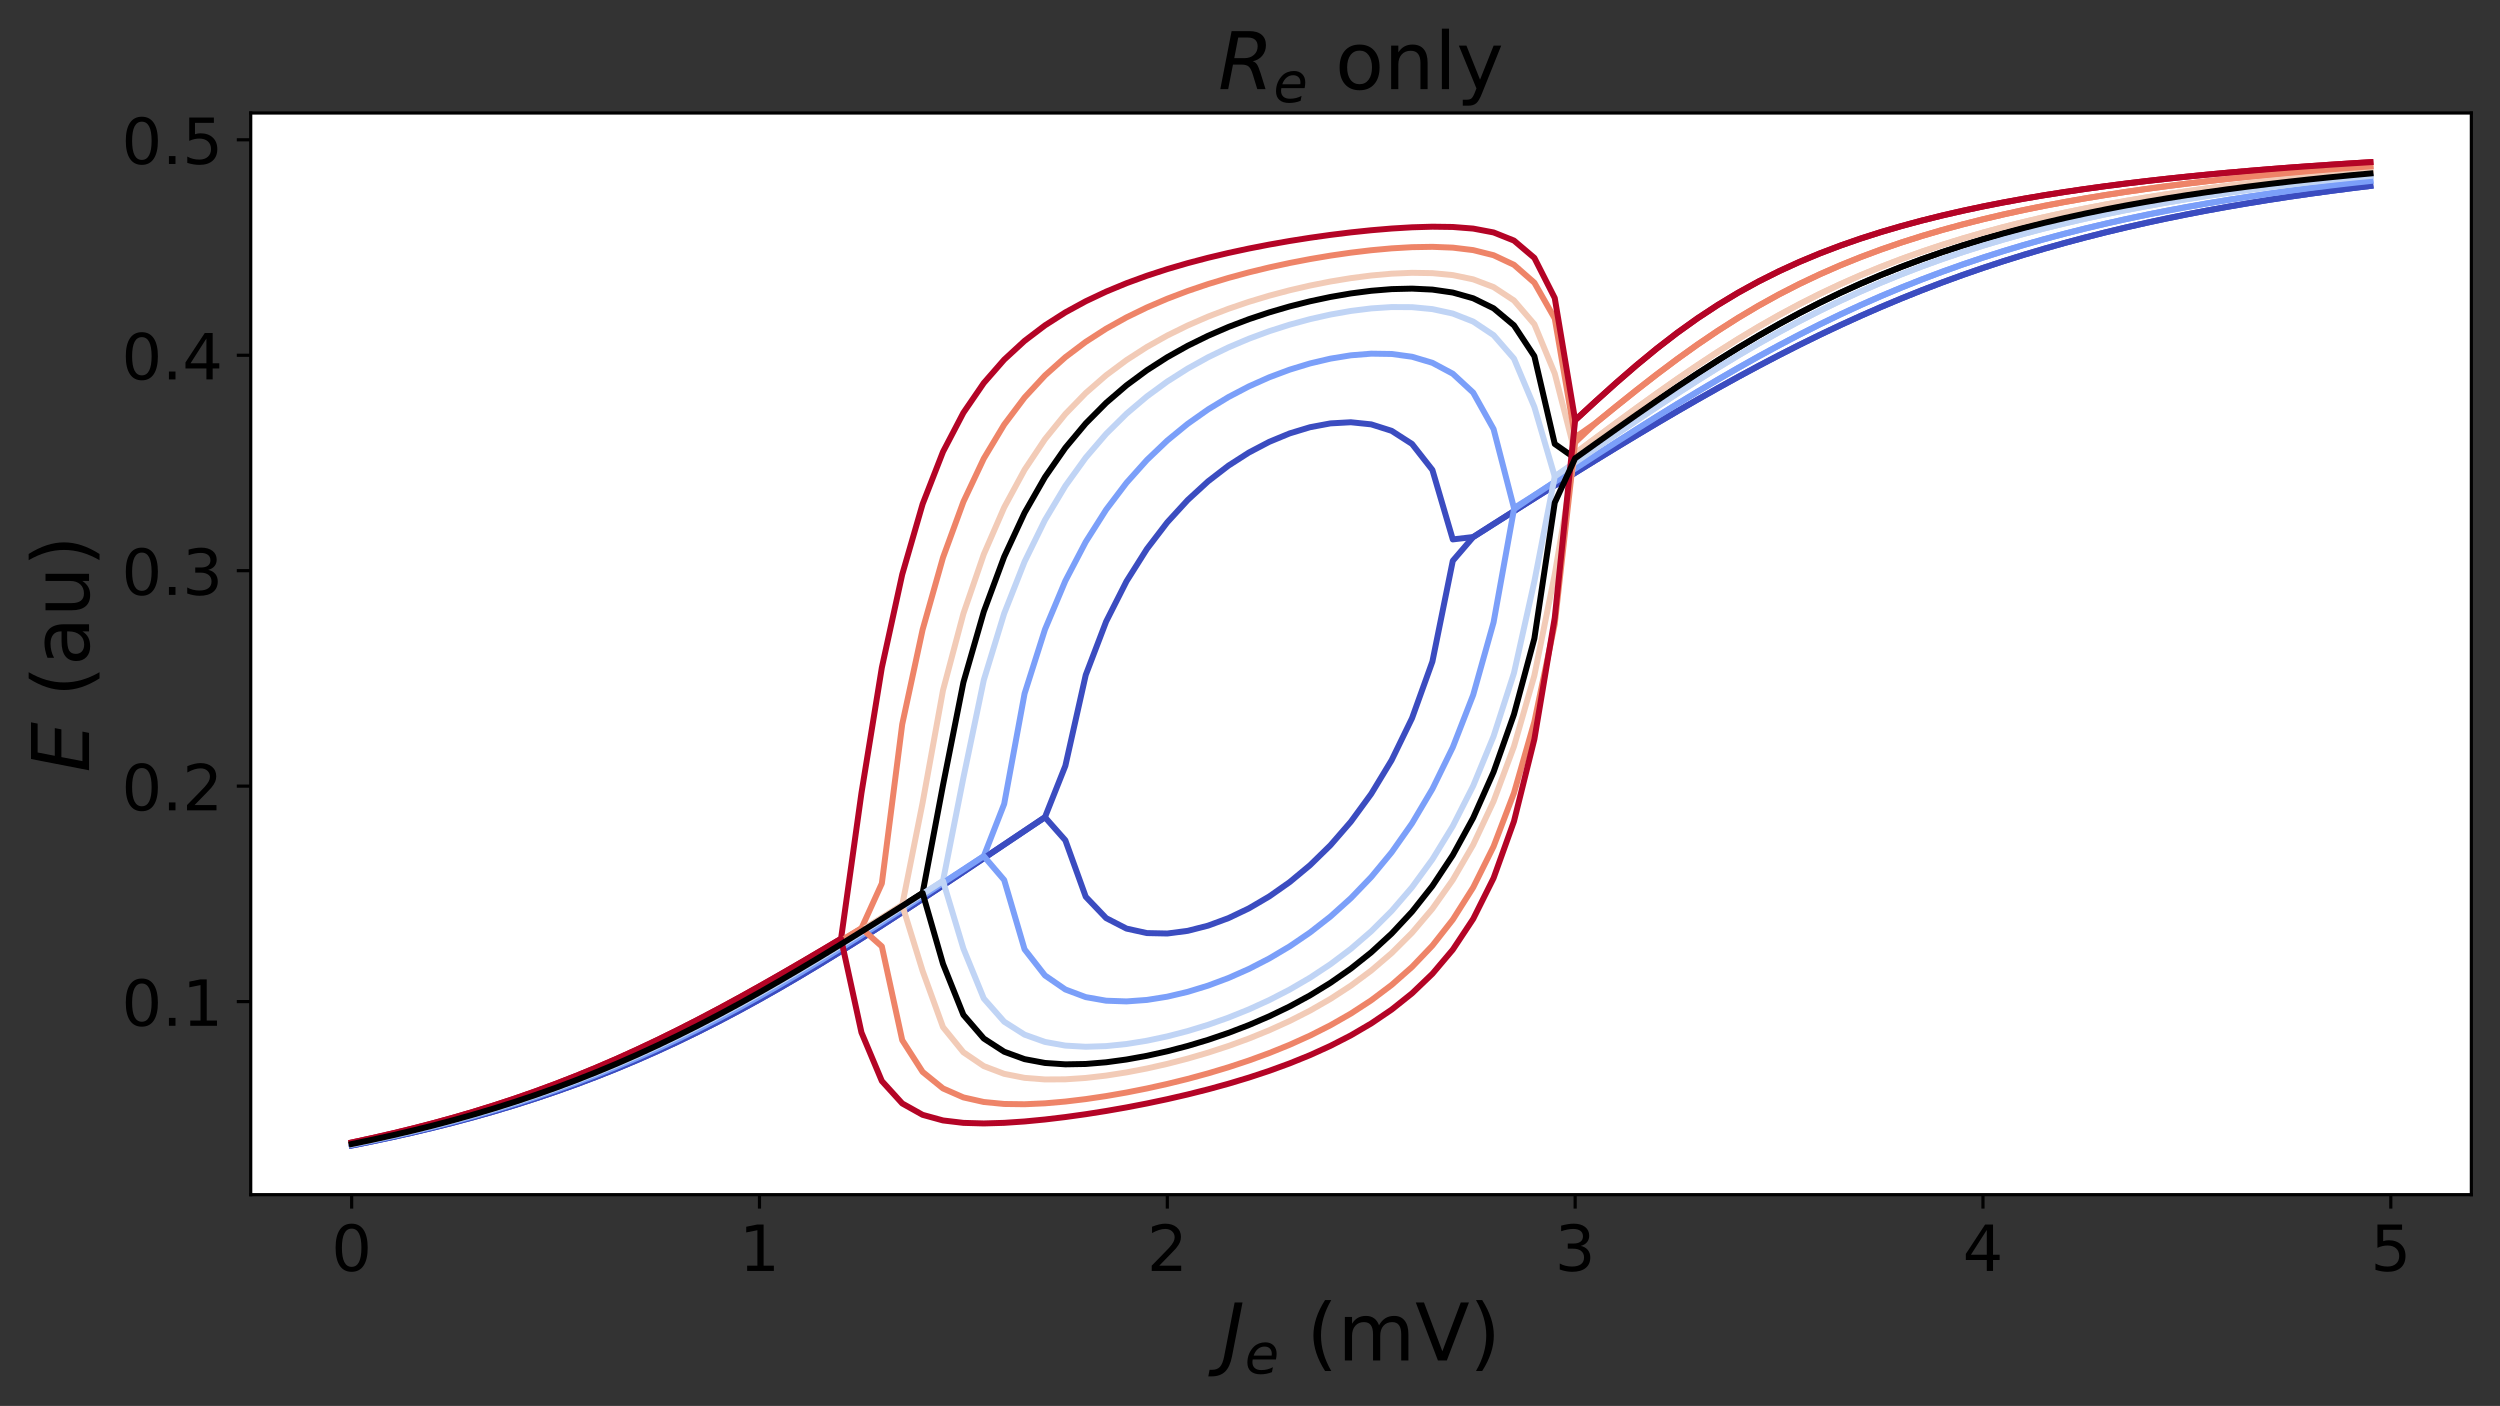 <?xml version="1.0" encoding="utf-8" standalone="no"?>
<!DOCTYPE svg PUBLIC "-//W3C//DTD SVG 1.1//EN"
  "http://www.w3.org/Graphics/SVG/1.1/DTD/svg11.dtd">
<!-- Created with matplotlib (https://matplotlib.org/) -->
<svg height="353.285pt" version="1.1" viewBox="0 0 628.201 353.285" width="628.201pt" xmlns="http://www.w3.org/2000/svg" xmlns:xlink="http://www.w3.org/1999/xlink">
 <rect x="0" y="0" width="628.201" height="353.285" fill="#333333" stroke="none"/>
 <defs>
  <style type="text/css">
*{stroke-linecap:butt;stroke-linejoin:round;}
  </style>
 </defs>
 <g id="figure_1">
  <g id="patch_1">
   <path d="M 0 353.285 
L 628.201 353.285 
L 628.201 0 
L 0 0 
z
" style="fill:none;"/>
  </g>
  <g id="axes_1">
   <g id="patch_2">
    <path d="M 63.001 300.2 
L 621.001 300.2 
L 621.001 28.4 
L 63.001 28.4 
z
" style="fill:#ffffff;"/>
   </g>
   <g id="matplotlib.axis_1">
    <g id="xtick_1">
     <g id="line2d_1">
      <defs>
       <path d="M 0 0 
L 0 3.5 
" id="mad66efdcf0" style="stroke:#000000;stroke-width:0.8;"/>
      </defs>
      <g>
       <use style="stroke:#000000;stroke-width:0.8;" x="88.365" xlink:href="#mad66efdcf0" y="300.2"/>
      </g>
     </g>
     <g id="text_1">
      <!-- 0 -->
      <defs>
       <path d="M 31.781 66.406 
Q 24.172 66.406 20.328 58.906 
Q 16.5 51.422 16.5 36.375 
Q 16.5 21.391 20.328 13.891 
Q 24.172 6.391 31.781 6.391 
Q 39.453 6.391 43.281 13.891 
Q 47.125 21.391 47.125 36.375 
Q 47.125 51.422 43.281 58.906 
Q 39.453 66.406 31.781 66.406 
z
M 31.781 74.219 
Q 44.047 74.219 50.516 64.516 
Q 56.984 54.828 56.984 36.375 
Q 56.984 17.969 50.516 8.266 
Q 44.047 -1.422 31.781 -1.422 
Q 19.531 -1.422 13.062 8.266 
Q 6.594 17.969 6.594 36.375 
Q 6.594 54.828 13.062 64.516 
Q 19.531 74.219 31.781 74.219 
z
" id="DejaVuSans-48"/>
      </defs>
      <g transform="translate(83.275 319.358)scale(0.16 -0.16)">
       <use xlink:href="#DejaVuSans-48"/>
      </g>
     </g>
    </g>
    <g id="xtick_2">
     <g id="line2d_2">
      <g>
       <use style="stroke:#000000;stroke-width:0.8;" x="190.844" xlink:href="#mad66efdcf0" y="300.2"/>
      </g>
     </g>
     <g id="text_2">
      <!-- 1 -->
      <defs>
       <path d="M 12.406 8.297 
L 28.516 8.297 
L 28.516 63.922 
L 10.984 60.406 
L 10.984 69.391 
L 28.422 72.906 
L 38.281 72.906 
L 38.281 8.297 
L 54.391 8.297 
L 54.391 0 
L 12.406 0 
z
" id="DejaVuSans-49"/>
      </defs>
      <g transform="translate(185.754 319.358)scale(0.16 -0.16)">
       <use xlink:href="#DejaVuSans-49"/>
      </g>
     </g>
    </g>
    <g id="xtick_3">
     <g id="line2d_3">
      <g>
       <use style="stroke:#000000;stroke-width:0.8;" x="293.324" xlink:href="#mad66efdcf0" y="300.2"/>
      </g>
     </g>
     <g id="text_3">
      <!-- 2 -->
      <defs>
       <path d="M 19.188 8.297 
L 53.609 8.297 
L 53.609 0 
L 7.328 0 
L 7.328 8.297 
Q 12.938 14.109 22.625 23.891 
Q 32.328 33.688 34.812 36.531 
Q 39.547 41.844 41.422 45.531 
Q 43.312 49.219 43.312 52.781 
Q 43.312 58.594 39.234 62.25 
Q 35.156 65.922 28.609 65.922 
Q 23.969 65.922 18.812 64.312 
Q 13.672 62.703 7.812 59.422 
L 7.812 69.391 
Q 13.766 71.781 18.938 73 
Q 24.125 74.219 28.422 74.219 
Q 39.75 74.219 46.484 68.547 
Q 53.219 62.891 53.219 53.422 
Q 53.219 48.922 51.531 44.891 
Q 49.859 40.875 45.406 35.406 
Q 44.188 33.984 37.641 27.219 
Q 31.109 20.453 19.188 8.297 
z
" id="DejaVuSans-50"/>
      </defs>
      <g transform="translate(288.234 319.358)scale(0.16 -0.16)">
       <use xlink:href="#DejaVuSans-50"/>
      </g>
     </g>
    </g>
    <g id="xtick_4">
     <g id="line2d_4">
      <g>
       <use style="stroke:#000000;stroke-width:0.8;" x="395.803" xlink:href="#mad66efdcf0" y="300.2"/>
      </g>
     </g>
     <g id="text_4">
      <!-- 3 -->
      <defs>
       <path d="M 40.578 39.312 
Q 47.656 37.797 51.625 33 
Q 55.609 28.219 55.609 21.188 
Q 55.609 10.406 48.188 4.484 
Q 40.766 -1.422 27.094 -1.422 
Q 22.516 -1.422 17.656 -0.516 
Q 12.797 0.391 7.625 2.203 
L 7.625 11.719 
Q 11.719 9.328 16.594 8.109 
Q 21.484 6.891 26.812 6.891 
Q 36.078 6.891 40.938 10.547 
Q 45.797 14.203 45.797 21.188 
Q 45.797 27.641 41.281 31.266 
Q 36.766 34.906 28.719 34.906 
L 20.219 34.906 
L 20.219 43.016 
L 29.109 43.016 
Q 36.375 43.016 40.234 45.922 
Q 44.094 48.828 44.094 54.297 
Q 44.094 59.906 40.109 62.906 
Q 36.141 65.922 28.719 65.922 
Q 24.656 65.922 20.016 65.031 
Q 15.375 64.156 9.812 62.312 
L 9.812 71.094 
Q 15.438 72.656 20.344 73.438 
Q 25.25 74.219 29.594 74.219 
Q 40.828 74.219 47.359 69.109 
Q 53.906 64.016 53.906 55.328 
Q 53.906 49.266 50.438 45.094 
Q 46.969 40.922 40.578 39.312 
z
" id="DejaVuSans-51"/>
      </defs>
      <g transform="translate(390.713 319.358)scale(0.16 -0.16)">
       <use xlink:href="#DejaVuSans-51"/>
      </g>
     </g>
    </g>
    <g id="xtick_5">
     <g id="line2d_5">
      <g>
       <use style="stroke:#000000;stroke-width:0.8;" x="498.282" xlink:href="#mad66efdcf0" y="300.2"/>
      </g>
     </g>
     <g id="text_5">
      <!-- 4 -->
      <defs>
       <path d="M 37.797 64.312 
L 12.891 25.391 
L 37.797 25.391 
z
M 35.203 72.906 
L 47.609 72.906 
L 47.609 25.391 
L 58.016 25.391 
L 58.016 17.188 
L 47.609 17.188 
L 47.609 0 
L 37.797 0 
L 37.797 17.188 
L 4.891 17.188 
L 4.891 26.703 
z
" id="DejaVuSans-52"/>
      </defs>
      <g transform="translate(493.192 319.358)scale(0.16 -0.16)">
       <use xlink:href="#DejaVuSans-52"/>
      </g>
     </g>
    </g>
    <g id="xtick_6">
     <g id="line2d_6">
      <g>
       <use style="stroke:#000000;stroke-width:0.8;" x="600.762" xlink:href="#mad66efdcf0" y="300.2"/>
      </g>
     </g>
     <g id="text_6">
      <!-- 5 -->
      <defs>
       <path d="M 10.797 72.906 
L 49.516 72.906 
L 49.516 64.594 
L 19.828 64.594 
L 19.828 46.734 
Q 21.969 47.469 24.109 47.828 
Q 26.266 48.188 28.422 48.188 
Q 40.625 48.188 47.75 41.5 
Q 54.891 34.812 54.891 23.391 
Q 54.891 11.625 47.562 5.094 
Q 40.234 -1.422 26.906 -1.422 
Q 22.312 -1.422 17.547 -0.641 
Q 12.797 0.141 7.719 1.703 
L 7.719 11.625 
Q 12.109 9.234 16.797 8.062 
Q 21.484 6.891 26.703 6.891 
Q 35.156 6.891 40.078 11.328 
Q 45.016 15.766 45.016 23.391 
Q 45.016 31 40.078 35.438 
Q 35.156 39.891 26.703 39.891 
Q 22.75 39.891 18.812 39.016 
Q 14.891 38.141 10.797 36.281 
z
" id="DejaVuSans-53"/>
      </defs>
      <g transform="translate(595.672 319.358)scale(0.16 -0.16)">
       <use xlink:href="#DejaVuSans-53"/>
      </g>
     </g>
    </g>
    <g id="text_7">
     <!-- $J_e$ (mV) -->
     <defs>
      <path d="M 16.703 72.906 
L 26.609 72.906 
L 13.375 5.078 
Q 10.797 -8.156 4.656 -14.078 
Q -1.469 -20.016 -12.5 -20.016 
L -16.406 -20.016 
L -14.797 -11.719 
L -11.719 -11.719 
Q -5.125 -11.719 -1.703 -7.953 
Q 1.703 -4.203 3.516 5.078 
z
" id="DejaVuSans-Oblique-74"/>
      <path d="M 48.094 32.234 
Q 48.25 33.016 48.312 33.844 
Q 48.391 34.672 48.391 35.5 
Q 48.391 41.453 44.891 44.922 
Q 41.406 48.391 35.406 48.391 
Q 28.719 48.391 23.578 44.156 
Q 18.453 39.938 15.828 32.172 
z
M 55.906 25.203 
L 14.109 25.203 
Q 13.812 23.344 13.719 22.266 
Q 13.625 21.188 13.625 20.406 
Q 13.625 13.625 17.797 9.906 
Q 21.969 6.203 29.594 6.203 
Q 35.453 6.203 40.672 7.516 
Q 45.906 8.844 50.391 11.375 
L 48.688 2.484 
Q 43.844 0.531 38.688 -0.438 
Q 33.547 -1.422 28.219 -1.422 
Q 16.844 -1.422 10.719 4.016 
Q 4.594 9.469 4.594 19.484 
Q 4.594 28.031 7.641 35.375 
Q 10.688 42.719 16.609 48.484 
Q 20.406 52.094 25.656 54.047 
Q 30.906 56 36.812 56 
Q 46.094 56 51.578 50.438 
Q 57.078 44.875 57.078 35.5 
Q 57.078 33.25 56.781 30.688 
Q 56.5 28.125 55.906 25.203 
z
" id="DejaVuSans-Oblique-101"/>
      <path id="DejaVuSans-32"/>
      <path d="M 31 75.875 
Q 24.469 64.656 21.281 53.656 
Q 18.109 42.672 18.109 31.391 
Q 18.109 20.125 21.312 9.062 
Q 24.516 -2 31 -13.188 
L 23.188 -13.188 
Q 15.875 -1.703 12.234 9.375 
Q 8.594 20.453 8.594 31.391 
Q 8.594 42.281 12.203 53.312 
Q 15.828 64.359 23.188 75.875 
z
" id="DejaVuSans-40"/>
      <path d="M 52 44.188 
Q 55.375 50.25 60.062 53.125 
Q 64.75 56 71.094 56 
Q 79.641 56 84.281 50.016 
Q 88.922 44.047 88.922 33.016 
L 88.922 0 
L 79.891 0 
L 79.891 32.719 
Q 79.891 40.578 77.094 44.375 
Q 74.312 48.188 68.609 48.188 
Q 61.625 48.188 57.562 43.547 
Q 53.516 38.922 53.516 30.906 
L 53.516 0 
L 44.484 0 
L 44.484 32.719 
Q 44.484 40.625 41.703 44.406 
Q 38.922 48.188 33.109 48.188 
Q 26.219 48.188 22.156 43.531 
Q 18.109 38.875 18.109 30.906 
L 18.109 0 
L 9.078 0 
L 9.078 54.688 
L 18.109 54.688 
L 18.109 46.188 
Q 21.188 51.219 25.484 53.609 
Q 29.781 56 35.688 56 
Q 41.656 56 45.828 52.969 
Q 50 49.953 52 44.188 
z
" id="DejaVuSans-109"/>
      <path d="M 28.609 0 
L 0.781 72.906 
L 11.078 72.906 
L 34.188 11.531 
L 57.328 72.906 
L 67.578 72.906 
L 39.797 0 
z
" id="DejaVuSans-86"/>
      <path d="M 8.016 75.875 
L 15.828 75.875 
Q 23.141 64.359 26.781 53.312 
Q 30.422 42.281 30.422 31.391 
Q 30.422 20.453 26.781 9.375 
Q 23.141 -1.703 15.828 -13.188 
L 8.016 -13.188 
Q 14.5 -2 17.703 9.062 
Q 20.906 20.125 20.906 31.391 
Q 20.906 42.672 17.703 53.656 
Q 14.5 64.656 8.016 75.875 
z
" id="DejaVuSans-41"/>
     </defs>
     <g transform="translate(306.901 341.885)scale(0.2 -0.2)">
      <use transform="translate(0 0.125)" xlink:href="#DejaVuSans-Oblique-74"/>
      <use transform="translate(29.492 -16.281)scale(0.7)" xlink:href="#DejaVuSans-Oblique-101"/>
      <use transform="translate(75.293 0.125)" xlink:href="#DejaVuSans-32"/>
      <use transform="translate(107.08 0.125)" xlink:href="#DejaVuSans-40"/>
      <use transform="translate(146.094 0.125)" xlink:href="#DejaVuSans-109"/>
      <use transform="translate(243.506 0.125)" xlink:href="#DejaVuSans-86"/>
      <use transform="translate(311.914 0.125)" xlink:href="#DejaVuSans-41"/>
     </g>
    </g>
   </g>
   <g id="matplotlib.axis_2">
    <g id="ytick_1">
     <g id="line2d_7">
      <defs>
       <path d="M 0 0 
L -3.5 0 
" id="m99c203c0e1" style="stroke:#000000;stroke-width:0.8;"/>
      </defs>
      <g>
       <use style="stroke:#000000;stroke-width:0.8;" x="63.001" xlink:href="#m99c203c0e1" y="251.682"/>
      </g>
     </g>
     <g id="text_8">
      <!-- 0.1 -->
      <defs>
       <path d="M 10.688 12.406 
L 21 12.406 
L 21 0 
L 10.688 0 
z
" id="DejaVuSans-46"/>
      </defs>
      <g transform="translate(30.556 257.761)scale(0.16 -0.16)">
       <use xlink:href="#DejaVuSans-48"/>
       <use x="63.623" xlink:href="#DejaVuSans-46"/>
       <use x="95.41" xlink:href="#DejaVuSans-49"/>
      </g>
     </g>
    </g>
    <g id="ytick_2">
     <g id="line2d_8">
      <g>
       <use style="stroke:#000000;stroke-width:0.8;" x="63.001" xlink:href="#m99c203c0e1" y="197.543"/>
      </g>
     </g>
     <g id="text_9">
      <!-- 0.2 -->
      <g transform="translate(30.556 203.622)scale(0.16 -0.16)">
       <use xlink:href="#DejaVuSans-48"/>
       <use x="63.623" xlink:href="#DejaVuSans-46"/>
       <use x="95.41" xlink:href="#DejaVuSans-50"/>
      </g>
     </g>
    </g>
    <g id="ytick_3">
     <g id="line2d_9">
      <g>
       <use style="stroke:#000000;stroke-width:0.8;" x="63.001" xlink:href="#m99c203c0e1" y="143.404"/>
      </g>
     </g>
     <g id="text_10">
      <!-- 0.3 -->
      <g transform="translate(30.556 149.483)scale(0.16 -0.16)">
       <use xlink:href="#DejaVuSans-48"/>
       <use x="63.623" xlink:href="#DejaVuSans-46"/>
       <use x="95.41" xlink:href="#DejaVuSans-51"/>
      </g>
     </g>
    </g>
    <g id="ytick_4">
     <g id="line2d_10">
      <g>
       <use style="stroke:#000000;stroke-width:0.8;" x="63.001" xlink:href="#m99c203c0e1" y="89.265"/>
      </g>
     </g>
     <g id="text_11">
      <!-- 0.4 -->
      <g transform="translate(30.556 95.343)scale(0.16 -0.16)">
       <use xlink:href="#DejaVuSans-48"/>
       <use x="63.623" xlink:href="#DejaVuSans-46"/>
       <use x="95.41" xlink:href="#DejaVuSans-52"/>
      </g>
     </g>
    </g>
    <g id="ytick_5">
     <g id="line2d_11">
      <g>
       <use style="stroke:#000000;stroke-width:0.8;" x="63.001" xlink:href="#m99c203c0e1" y="35.125"/>
      </g>
     </g>
     <g id="text_12">
      <!-- 0.5 -->
      <g transform="translate(30.556 41.204)scale(0.16 -0.16)">
       <use xlink:href="#DejaVuSans-48"/>
       <use x="63.623" xlink:href="#DejaVuSans-46"/>
       <use x="95.41" xlink:href="#DejaVuSans-53"/>
      </g>
     </g>
    </g>
    <g id="text_13">
     <!-- $E$ (au) -->
     <defs>
      <path d="M 16.891 72.906 
L 62.984 72.906 
L 61.375 64.594 
L 25.094 64.594 
L 20.906 43.016 
L 55.719 43.016 
L 54.109 34.719 
L 19.281 34.719 
L 14.203 8.297 
L 51.312 8.297 
L 49.703 0 
L 2.688 0 
z
" id="DejaVuSans-Oblique-69"/>
      <path d="M 34.281 27.484 
Q 23.391 27.484 19.188 25 
Q 14.984 22.516 14.984 16.5 
Q 14.984 11.719 18.141 8.906 
Q 21.297 6.109 26.703 6.109 
Q 34.188 6.109 38.703 11.406 
Q 43.219 16.703 43.219 25.484 
L 43.219 27.484 
z
M 52.203 31.203 
L 52.203 0 
L 43.219 0 
L 43.219 8.297 
Q 40.141 3.328 35.547 0.953 
Q 30.953 -1.422 24.312 -1.422 
Q 15.922 -1.422 10.953 3.297 
Q 6 8.016 6 15.922 
Q 6 25.141 12.172 29.828 
Q 18.359 34.516 30.609 34.516 
L 43.219 34.516 
L 43.219 35.406 
Q 43.219 41.609 39.141 45 
Q 35.062 48.391 27.688 48.391 
Q 23 48.391 18.547 47.266 
Q 14.109 46.141 10.016 43.891 
L 10.016 52.203 
Q 14.938 54.109 19.578 55.047 
Q 24.219 56 28.609 56 
Q 40.484 56 46.344 49.844 
Q 52.203 43.703 52.203 31.203 
z
" id="DejaVuSans-97"/>
      <path d="M 8.5 21.578 
L 8.5 54.688 
L 17.484 54.688 
L 17.484 21.922 
Q 17.484 14.156 20.5 10.266 
Q 23.531 6.391 29.594 6.391 
Q 36.859 6.391 41.078 11.031 
Q 45.312 15.672 45.312 23.688 
L 45.312 54.688 
L 54.297 54.688 
L 54.297 0 
L 45.312 0 
L 45.312 8.406 
Q 42.047 3.422 37.719 1 
Q 33.406 -1.422 27.688 -1.422 
Q 18.266 -1.422 13.375 4.438 
Q 8.5 10.297 8.5 21.578 
z
M 31.109 56 
z
" id="DejaVuSans-117"/>
     </defs>
     <g transform="translate(22.397 194.1)rotate(-90)scale(0.2 -0.2)">
      <use transform="translate(0 0.125)" xlink:href="#DejaVuSans-Oblique-69"/>
      <use transform="translate(63.184 0.125)" xlink:href="#DejaVuSans-32"/>
      <use transform="translate(94.971 0.125)" xlink:href="#DejaVuSans-40"/>
      <use transform="translate(133.984 0.125)" xlink:href="#DejaVuSans-97"/>
      <use transform="translate(195.264 0.125)" xlink:href="#DejaVuSans-117"/>
      <use transform="translate(258.643 0.125)" xlink:href="#DejaVuSans-41"/>
     </g>
    </g>
   </g>
   <g id="line2d_12">
    <path clip-path="url(#pbe1ec87fd9)" d="M 88.365 287.474 
L 93.489 286.411 
L 98.613 285.282 
L 103.737 284.082 
L 108.861 282.808 
L 113.985 281.455 
L 119.109 280.019 
L 124.233 278.495 
L 129.357 276.878 
L 134.481 275.164 
L 139.605 273.35 
L 144.729 271.432 
L 149.852 269.408 
L 154.976 267.274 
L 160.1 265.031 
L 165.224 262.678 
L 170.348 260.217 
L 175.472 257.651 
L 180.596 254.984 
L 185.72 252.222 
L 190.844 249.371 
L 195.968 246.44 
L 201.092 243.438 
L 206.216 240.372 
L 211.34 237.252 
L 216.464 234.087 
L 221.588 230.885 
L 226.712 227.654 
L 231.836 224.393 
L 236.96 197.281 
L 242.084 171.482 
L 247.208 153.7 
L 252.332 139.891 
L 257.456 128.851 
L 262.58 119.891 
L 267.704 112.524 
L 272.828 106.392 
L 277.952 101.225 
L 283.076 96.823 
L 288.2 93.037 
L 293.324 89.753 
L 298.448 86.886 
L 303.571 84.37 
L 308.695 82.157 
L 313.819 80.207 
L 318.943 78.495 
L 324.067 76.999 
L 329.191 75.709 
L 334.315 74.619 
L 339.439 73.735 
L 344.563 73.069 
L 349.687 72.65 
L 354.811 72.524 
L 359.935 72.769 
L 365.059 73.51 
L 370.183 74.955 
L 375.307 77.47 
L 380.431 81.754 
L 385.555 89.505 
L 390.679 111.558 
L 395.803 115.163 
L 400.927 111.503 
L 406.051 107.866 
L 411.175 104.265 
L 416.299 100.716 
L 421.423 97.237 
L 426.547 93.845 
L 431.671 90.556 
L 436.795 87.384 
L 441.919 84.34 
L 447.043 81.435 
L 452.167 78.674 
L 457.291 76.061 
L 462.414 73.595 
L 467.538 71.274 
L 472.662 69.095 
L 477.786 67.052 
L 482.91 65.139 
L 488.034 63.349 
L 493.158 61.675 
L 498.282 60.11 
L 503.406 58.647 
L 508.53 57.278 
L 513.654 55.998 
L 518.778 54.8 
L 523.902 53.679 
L 529.026 52.628 
L 534.15 51.643 
L 539.274 50.72 
L 544.398 49.854 
L 549.522 49.041 
L 554.646 48.277 
L 559.77 47.559 
L 564.894 46.884 
L 570.018 46.249 
L 575.142 45.651 
L 580.266 45.088 
L 585.39 44.557 
L 590.514 44.057 
L 595.638 43.585 
" style="fill:none;stroke:#000000;stroke-linecap:square;stroke-width:1.5;"/>
   </g>
   <g id="line2d_13">
    <path clip-path="url(#pbe1ec87fd9)" d="M 88.365 287.845 
L 93.489 286.823 
L 98.613 285.738 
L 103.737 284.588 
L 108.861 283.368 
L 113.985 282.073 
L 119.109 280.7 
L 124.233 279.245 
L 129.357 277.702 
L 134.481 276.067 
L 139.605 274.336 
L 144.729 272.506 
L 149.852 270.571 
L 154.976 268.53 
L 160.1 266.379 
L 165.224 264.116 
L 170.348 261.741 
L 175.472 259.255 
L 180.596 256.658 
L 185.72 253.954 
L 190.844 251.147 
L 195.968 248.243 
L 201.092 245.249 
L 206.216 242.172 
L 211.34 239.022 
L 216.464 235.807 
L 221.588 232.536 
L 226.712 229.219 
L 231.836 225.864 
L 236.96 222.479 
L 242.084 219.073 
L 247.208 215.651 
L 252.332 212.219 
L 257.456 208.783 
L 262.58 205.334 
L 267.704 192.437 
L 272.828 169.604 
L 277.952 156.179 
L 283.076 146.055 
L 288.2 137.932 
L 293.324 131.236 
L 298.448 125.643 
L 303.571 120.944 
L 308.695 117 
L 313.819 113.714 
L 318.943 111.026 
L 324.067 108.905 
L 329.191 107.35 
L 334.315 106.39 
L 339.439 106.103 
L 344.563 106.635 
L 349.687 108.26 
L 354.811 111.551 
L 359.935 118.089 
L 365.059 135.542 
L 370.183 134.944 
L 375.307 131.685 
L 380.431 128.44 
L 385.555 125.21 
L 390.679 121.999 
L 395.803 118.81 
L 400.927 115.648 
L 406.051 112.517 
L 411.175 109.423 
L 416.299 106.37 
L 421.423 103.364 
L 426.547 100.412 
L 431.671 97.519 
L 436.795 94.692 
L 441.919 91.935 
L 447.043 89.255 
L 452.167 86.656 
L 457.291 84.142 
L 462.414 81.717 
L 467.538 79.382 
L 472.662 77.141 
L 477.786 74.993 
L 482.91 72.938 
L 488.034 70.977 
L 493.158 69.108 
L 498.282 67.328 
L 503.406 65.637 
L 508.53 64.031 
L 513.654 62.507 
L 518.778 61.062 
L 523.902 59.693 
L 529.026 58.397 
L 534.15 57.17 
L 539.274 56.008 
L 544.398 54.91 
L 549.522 53.871 
L 554.646 52.888 
L 559.77 51.958 
L 564.894 51.079 
L 570.018 50.247 
L 575.142 49.461 
L 580.266 48.716 
L 585.39 48.012 
L 590.514 47.346 
L 595.638 46.716 
" style="fill:none;stroke:#3b4cc0;stroke-linecap:square;stroke-width:1.5;"/>
   </g>
   <g id="line2d_14">
    <path clip-path="url(#pbe1ec87fd9)" d="M 88.365 287.698 
L 93.489 286.66 
L 98.613 285.557 
L 103.737 284.388 
L 108.861 283.146 
L 113.985 281.828 
L 119.109 280.43 
L 124.233 278.947 
L 129.357 277.374 
L 134.481 275.708 
L 139.605 273.944 
L 144.729 272.078 
L 149.852 270.106 
L 154.976 268.026 
L 160.1 265.837 
L 165.224 263.536 
L 170.348 261.124 
L 175.472 258.602 
L 180.596 255.973 
L 185.72 253.241 
L 190.844 250.411 
L 195.968 247.491 
L 201.092 244.487 
L 206.216 241.409 
L 211.34 238.265 
L 216.464 235.064 
L 221.588 231.816 
L 226.712 228.529 
L 231.836 225.211 
L 236.96 221.87 
L 242.084 218.511 
L 247.208 215.14 
L 252.332 202.018 
L 257.456 174.283 
L 262.58 158.171 
L 267.704 145.96 
L 272.828 136.154 
L 277.952 128.071 
L 283.076 121.306 
L 288.2 115.58 
L 293.324 110.693 
L 298.448 106.498 
L 303.571 102.884 
L 308.695 99.768 
L 313.819 97.09 
L 318.943 94.807 
L 324.067 92.889 
L 329.191 91.326 
L 334.315 90.117 
L 339.439 89.284 
L 344.563 88.869 
L 349.687 88.947 
L 354.811 89.643 
L 359.935 91.17 
L 365.059 93.908 
L 370.183 98.653 
L 375.307 107.815 
L 380.431 127.659 
L 385.555 124.462 
L 390.679 121.111 
L 395.803 117.775 
L 400.927 114.458 
L 406.051 111.168 
L 411.175 107.911 
L 416.299 104.697 
L 421.423 101.533 
L 426.547 98.428 
L 431.671 95.391 
L 436.795 92.431 
L 441.919 89.556 
L 447.043 86.773 
L 452.167 84.088 
L 457.291 81.506 
L 462.414 79.031 
L 467.538 76.665 
L 472.662 74.408 
L 477.786 72.262 
L 482.91 70.223 
L 488.034 68.291 
L 493.158 66.462 
L 498.282 64.733 
L 503.406 63.099 
L 508.53 61.558 
L 513.654 60.104 
L 518.778 58.732 
L 523.902 57.44 
L 529.026 56.222 
L 534.15 55.074 
L 539.274 53.992 
L 544.398 52.972 
L 549.522 52.011 
L 554.646 51.104 
L 559.77 50.25 
L 564.894 49.444 
L 570.018 48.683 
L 575.142 47.966 
L 580.266 47.289 
L 585.39 46.649 
L 590.514 46.045 
L 595.638 45.475 
" style="fill:none;stroke:#7b9ff9;stroke-linecap:square;stroke-width:1.5;"/>
   </g>
   <g id="line2d_15">
    <path clip-path="url(#pbe1ec87fd9)" d="M 88.365 287.549 
L 93.489 286.494 
L 98.613 285.374 
L 103.737 284.185 
L 108.861 282.922 
L 113.985 281.58 
L 119.109 280.157 
L 124.233 278.646 
L 129.357 277.044 
L 134.481 275.346 
L 139.605 273.549 
L 144.729 271.648 
L 149.852 269.64 
L 154.976 267.524 
L 160.1 265.298 
L 165.224 262.962 
L 170.348 260.516 
L 175.472 257.963 
L 180.596 255.308 
L 185.72 252.554 
L 190.844 249.709 
L 195.968 246.779 
L 201.092 243.774 
L 206.216 240.703 
L 211.34 237.573 
L 216.464 234.395 
L 221.588 231.176 
L 226.712 227.925 
L 231.836 224.649 
L 236.96 221.344 
L 242.084 195.422 
L 247.208 170.885 
L 252.332 154.145 
L 257.456 141.137 
L 262.58 130.672 
L 267.704 122.103 
L 272.828 114.991 
L 277.952 109.02 
L 283.076 103.953 
L 288.2 99.613 
L 293.324 95.867 
L 298.448 92.613 
L 303.571 89.773 
L 308.695 87.289 
L 313.819 85.117 
L 318.943 83.223 
L 324.067 81.586 
L 329.191 80.193 
L 334.315 79.041 
L 339.439 78.135 
L 344.563 77.495 
L 349.687 77.157 
L 354.811 77.184 
L 359.935 77.674 
L 365.059 78.789 
L 370.183 80.803 
L 375.307 84.217 
L 380.431 90.11 
L 385.555 102.265 
L 390.679 119.745 
L 395.803 116.207 
L 400.927 112.68 
L 406.051 109.175 
L 411.175 105.705 
L 416.299 102.281 
L 421.423 98.917 
L 426.547 95.627 
L 431.671 92.424 
L 436.795 89.32 
L 441.919 86.325 
L 447.043 83.45 
L 452.167 80.701 
L 457.291 78.082 
L 462.414 75.596 
L 467.538 73.242 
L 472.662 71.019 
L 477.786 68.923 
L 482.91 66.952 
L 488.034 65.099 
L 493.158 63.359 
L 498.282 61.726 
L 503.406 60.195 
L 508.53 58.758 
L 513.654 57.411 
L 518.778 56.148 
L 523.902 54.962 
L 529.026 53.85 
L 534.15 52.806 
L 539.274 51.825 
L 544.398 50.904 
L 549.522 50.039 
L 554.646 49.225 
L 559.77 48.459 
L 564.894 47.738 
L 570.018 47.06 
L 575.142 46.421 
L 580.266 45.818 
L 585.39 45.251 
L 590.514 44.715 
L 595.638 44.21 
" style="fill:none;stroke:#c0d4f5;stroke-linecap:square;stroke-width:1.5;"/>
   </g>
   <g id="line2d_16">
    <path clip-path="url(#pbe1ec87fd9)" d="M 88.365 287.398 
L 93.489 286.327 
L 98.613 285.188 
L 103.737 283.979 
L 108.861 282.694 
L 113.985 281.33 
L 119.109 279.88 
L 124.233 278.342 
L 129.357 276.711 
L 134.481 274.982 
L 139.605 273.152 
L 144.729 271.217 
L 149.852 269.175 
L 154.976 267.025 
L 160.1 264.765 
L 165.224 262.397 
L 170.348 259.922 
L 175.472 257.343 
L 180.596 254.667 
L 185.72 251.898 
L 190.844 249.044 
L 195.968 246.113 
L 201.092 243.114 
L 206.216 240.056 
L 211.34 236.948 
L 216.464 233.798 
L 221.588 230.614 
L 226.712 227.401 
L 231.836 201.7 
L 236.96 173.442 
L 242.084 154.182 
L 247.208 139.291 
L 252.332 127.497 
L 257.456 118.039 
L 262.58 110.359 
L 267.704 104.036 
L 272.828 98.759 
L 277.952 94.296 
L 283.076 90.479 
L 288.2 87.18 
L 293.324 84.305 
L 298.448 81.783 
L 303.571 79.557 
L 308.695 77.588 
L 313.819 75.844 
L 318.943 74.3 
L 324.067 72.94 
L 329.191 71.754 
L 334.315 70.737 
L 339.439 69.891 
L 344.563 69.228 
L 349.687 68.769 
L 354.811 68.551 
L 359.935 68.636 
L 365.059 69.127 
L 370.183 70.195 
L 375.307 72.138 
L 380.431 75.507 
L 385.555 81.473 
L 390.679 93.866 
L 395.803 113.901 
L 400.927 110.087 
L 406.051 106.296 
L 411.175 102.546 
L 416.299 98.861 
L 421.423 95.259 
L 426.547 91.764 
L 431.671 88.394 
L 436.795 85.165 
L 441.919 82.09 
L 447.043 79.175 
L 452.167 76.426 
L 457.291 73.842 
L 462.414 71.421 
L 467.538 69.158 
L 472.662 67.045 
L 477.786 65.074 
L 482.91 63.238 
L 488.034 61.528 
L 493.158 59.934 
L 498.282 58.449 
L 503.406 57.064 
L 508.53 55.772 
L 513.654 54.567 
L 518.778 53.441 
L 523.902 52.388 
L 529.026 51.404 
L 534.15 50.482 
L 539.274 49.619 
L 544.398 48.81 
L 549.522 48.052 
L 554.646 47.34 
L 559.77 46.671 
L 564.894 46.042 
L 570.018 45.451 
L 575.142 44.894 
L 580.266 44.371 
L 585.39 43.877 
L 590.514 43.413 
L 595.638 42.974 
" style="fill:none;stroke:#f2cbb7;stroke-linecap:square;stroke-width:1.5;"/>
   </g>
   <g id="line2d_17">
    <path clip-path="url(#pbe1ec87fd9)" d="M 88.365 287.245 
L 93.489 286.157 
L 98.613 285.001 
L 103.737 283.771 
L 108.861 282.465 
L 113.985 281.076 
L 119.109 279.601 
L 124.233 278.036 
L 129.357 276.375 
L 134.481 274.616 
L 139.605 272.754 
L 144.729 270.787 
L 149.852 268.713 
L 154.976 266.53 
L 160.1 264.24 
L 165.224 261.843 
L 170.348 259.343 
L 175.472 256.744 
L 180.596 254.052 
L 185.72 251.275 
L 190.844 248.419 
L 195.968 245.493 
L 201.092 242.507 
L 206.216 239.469 
L 211.34 236.388 
L 216.464 233.271 
L 221.588 221.988 
L 226.712 181.993 
L 231.836 158.209 
L 236.96 140.091 
L 242.084 126.085 
L 247.208 115.218 
L 252.332 106.69 
L 257.456 99.882 
L 262.58 94.345 
L 267.704 89.759 
L 272.828 85.897 
L 277.952 82.599 
L 283.076 79.747 
L 288.2 77.256 
L 293.324 75.062 
L 298.448 73.117 
L 303.571 71.383 
L 308.695 69.832 
L 313.819 68.442 
L 318.943 67.197 
L 324.067 66.085 
L 329.191 65.098 
L 334.315 64.233 
L 339.439 63.491 
L 344.563 62.878 
L 349.687 62.409 
L 354.811 62.11 
L 359.935 62.023 
L 365.059 62.225 
L 370.183 62.848 
L 375.307 64.131 
L 380.431 66.539 
L 385.555 71.034 
L 390.679 80.033 
L 395.803 109.915 
L 400.927 106.33 
L 406.051 102.163 
L 411.175 98.07 
L 416.299 94.086 
L 421.423 90.247 
L 426.547 86.582 
L 431.671 83.112 
L 436.795 79.851 
L 441.919 76.806 
L 447.043 73.974 
L 452.167 71.349 
L 457.291 68.922 
L 462.414 66.68 
L 467.538 64.61 
L 472.662 62.699 
L 477.786 60.934 
L 482.91 59.303 
L 488.034 57.793 
L 493.158 56.395 
L 498.282 55.098 
L 503.406 53.894 
L 508.53 52.774 
L 513.654 51.733 
L 518.778 50.762 
L 523.902 49.857 
L 529.026 49.012 
L 534.15 48.222 
L 539.274 47.483 
L 544.398 46.791 
L 549.522 46.143 
L 554.646 45.534 
L 559.77 44.963 
L 564.894 44.427 
L 570.018 43.923 
L 575.142 43.448 
L 580.266 43.002 
L 585.39 42.582 
L 590.514 42.186 
L 595.638 41.812 
" style="fill:none;stroke:#ee8468;stroke-linecap:square;stroke-width:1.5;"/>
   </g>
   <g id="line2d_18">
    <path clip-path="url(#pbe1ec87fd9)" d="M 88.365 287.09 
L 93.489 285.985 
L 98.613 284.81 
L 103.737 283.561 
L 108.861 282.232 
L 113.985 280.82 
L 119.109 279.32 
L 124.233 277.727 
L 129.357 276.038 
L 134.481 274.249 
L 139.605 272.357 
L 144.729 270.358 
L 149.852 268.254 
L 154.976 266.042 
L 160.1 263.724 
L 165.224 261.303 
L 170.348 258.783 
L 175.472 256.169 
L 180.596 253.468 
L 185.72 250.688 
L 190.844 247.836 
L 195.968 244.923 
L 201.092 241.955 
L 206.216 238.943 
L 211.34 235.884 
L 216.464 199.293 
L 221.588 167.76 
L 226.712 144.344 
L 231.836 126.653 
L 236.96 113.518 
L 242.084 103.715 
L 247.208 96.237 
L 252.332 90.372 
L 257.456 85.651 
L 262.58 81.761 
L 267.704 78.492 
L 272.828 75.699 
L 277.952 73.28 
L 283.076 71.161 
L 288.2 69.287 
L 293.324 67.618 
L 298.448 66.122 
L 303.571 64.774 
L 308.695 63.557 
L 313.819 62.455 
L 318.943 61.458 
L 324.067 60.556 
L 329.191 59.746 
L 334.315 59.025 
L 339.439 58.394 
L 344.563 57.856 
L 349.687 57.424 
L 354.811 57.115 
L 359.935 56.965 
L 365.059 57.035 
L 370.183 57.439 
L 375.307 58.408 
L 380.431 60.453 
L 385.555 64.801 
L 390.679 74.894 
L 395.803 105.583 
L 400.927 100.87 
L 406.051 96.258 
L 411.175 91.816 
L 416.299 87.6 
L 421.423 83.65 
L 426.547 79.986 
L 431.671 76.616 
L 436.795 73.531 
L 441.919 70.715 
L 447.043 68.149 
L 452.167 65.81 
L 457.291 63.676 
L 462.414 61.727 
L 467.538 59.943 
L 472.662 58.308 
L 477.786 56.806 
L 482.91 55.424 
L 488.034 54.149 
L 493.158 52.971 
L 498.282 51.881 
L 503.406 50.871 
L 508.53 49.933 
L 513.654 49.06 
L 518.778 48.248 
L 523.902 47.49 
L 529.026 46.783 
L 534.15 46.122 
L 539.274 45.504 
L 544.398 44.925 
L 549.522 44.382 
L 554.646 43.873 
L 559.77 43.395 
L 564.894 42.946 
L 570.018 42.524 
L 575.142 42.126 
L 580.266 41.752 
L 585.39 41.4 
L 590.514 41.068 
L 595.638 40.755 
" style="fill:none;stroke:#b40426;stroke-linecap:square;stroke-width:1.5;"/>
   </g>
   <g id="line2d_19">
    <path clip-path="url(#pbe1ec87fd9)" d="M 88.365 287.845 
L 93.489 286.823 
L 98.613 285.738 
L 103.737 284.588 
L 108.861 283.368 
L 113.985 282.073 
L 119.109 280.7 
L 124.233 279.245 
L 129.357 277.702 
L 134.481 276.067 
L 139.605 274.336 
L 144.729 272.506 
L 149.852 270.571 
L 154.976 268.53 
L 160.1 266.379 
L 165.224 264.116 
L 170.348 261.741 
L 175.472 259.255 
L 180.596 256.658 
L 185.72 253.954 
L 190.844 251.147 
L 195.968 248.243 
L 201.092 245.249 
L 206.216 242.172 
L 211.34 239.022 
L 216.464 235.807 
L 221.588 232.536 
L 226.712 229.219 
L 231.836 225.864 
L 236.96 222.479 
L 242.084 219.073 
L 247.208 215.651 
L 252.332 212.219 
L 257.456 208.783 
L 262.58 205.358 
L 267.704 211.152 
L 272.828 225.342 
L 277.952 230.707 
L 283.076 233.339 
L 288.2 234.464 
L 293.324 234.572 
L 298.448 233.905 
L 303.571 232.593 
L 308.695 230.703 
L 313.819 228.259 
L 318.943 225.255 
L 324.067 221.657 
L 329.191 217.401 
L 334.315 212.393 
L 339.439 206.489 
L 344.563 199.477 
L 349.687 191.018 
L 354.811 180.481 
L 359.935 166.241 
L 365.059 140.914 
L 370.183 134.946 
L 375.307 131.686 
L 380.431 128.44 
L 385.555 125.21 
L 390.679 121.999 
L 395.803 118.81 
L 400.927 115.648 
L 406.051 112.517 
L 411.175 109.423 
L 416.299 106.37 
L 421.423 103.364 
L 426.547 100.412 
L 431.671 97.519 
L 436.795 94.692 
L 441.919 91.935 
L 447.043 89.255 
L 452.167 86.656 
L 457.291 84.142 
L 462.414 81.717 
L 467.538 79.382 
L 472.662 77.141 
L 477.786 74.993 
L 482.91 72.938 
L 488.034 70.977 
L 493.158 69.108 
L 498.282 67.328 
L 503.406 65.637 
L 508.53 64.031 
L 513.654 62.507 
L 518.778 61.062 
L 523.902 59.693 
L 529.026 58.397 
L 534.15 57.17 
L 539.274 56.008 
L 544.398 54.91 
L 549.522 53.871 
L 554.646 52.888 
L 559.77 51.958 
L 564.894 51.079 
L 570.018 50.247 
L 575.142 49.461 
L 580.266 48.716 
L 585.39 48.012 
L 590.514 47.346 
L 595.638 46.716 
" style="fill:none;stroke:#3b4cc0;stroke-linecap:square;stroke-width:1.5;"/>
   </g>
   <g id="line2d_20">
    <path clip-path="url(#pbe1ec87fd9)" d="M 88.365 287.698 
L 93.489 286.66 
L 98.613 285.557 
L 103.737 284.388 
L 108.861 283.146 
L 113.985 281.828 
L 119.109 280.43 
L 124.233 278.947 
L 129.357 277.374 
L 134.481 275.708 
L 139.605 273.944 
L 144.729 272.078 
L 149.852 270.106 
L 154.976 268.026 
L 160.1 265.837 
L 165.224 263.536 
L 170.348 261.124 
L 175.472 258.602 
L 180.596 255.973 
L 185.72 253.241 
L 190.844 250.411 
L 195.968 247.491 
L 201.092 244.487 
L 206.216 241.409 
L 211.34 238.265 
L 216.464 235.064 
L 221.588 231.816 
L 226.712 228.529 
L 231.836 225.211 
L 236.96 221.87 
L 242.084 218.511 
L 247.208 215.143 
L 252.332 221.129 
L 257.456 238.55 
L 262.58 245.111 
L 267.704 248.634 
L 272.828 250.555 
L 277.952 251.457 
L 283.076 251.636 
L 288.2 251.265 
L 293.324 250.445 
L 298.448 249.234 
L 303.571 247.664 
L 308.695 245.747 
L 313.819 243.479 
L 318.943 240.842 
L 324.067 237.802 
L 329.191 234.312 
L 334.315 230.308 
L 339.439 225.701 
L 344.563 220.376 
L 349.687 214.18 
L 354.811 206.904 
L 359.935 198.253 
L 365.059 187.773 
L 370.183 174.618 
L 375.307 156.38 
L 380.431 127.981 
L 385.555 124.462 
L 390.679 121.111 
L 395.803 117.775 
L 400.927 114.458 
L 406.051 111.168 
L 411.175 107.911 
L 416.299 104.697 
L 421.423 101.533 
L 426.547 98.428 
L 431.671 95.391 
L 436.795 92.431 
L 441.919 89.556 
L 447.043 86.773 
L 452.167 84.088 
L 457.291 81.506 
L 462.414 79.031 
L 467.538 76.665 
L 472.662 74.408 
L 477.786 72.262 
L 482.91 70.223 
L 488.034 68.291 
L 493.158 66.462 
L 498.282 64.733 
L 503.406 63.099 
L 508.53 61.558 
L 513.654 60.104 
L 518.778 58.732 
L 523.902 57.44 
L 529.026 56.222 
L 534.15 55.074 
L 539.274 53.992 
L 544.398 52.972 
L 549.522 52.011 
L 554.646 51.104 
L 559.77 50.25 
L 564.894 49.444 
L 570.018 48.683 
L 575.142 47.966 
L 580.266 47.289 
L 585.39 46.649 
L 590.514 46.045 
L 595.638 45.475 
" style="fill:none;stroke:#7b9ff9;stroke-linecap:square;stroke-width:1.5;"/>
   </g>
   <g id="line2d_21">
    <path clip-path="url(#pbe1ec87fd9)" d="M 88.365 287.549 
L 93.489 286.494 
L 98.613 285.374 
L 103.737 284.185 
L 108.861 282.922 
L 113.985 281.58 
L 119.109 280.157 
L 124.233 278.646 
L 129.357 277.044 
L 134.481 275.346 
L 139.605 273.549 
L 144.729 271.648 
L 149.852 269.64 
L 154.976 267.524 
L 160.1 265.298 
L 165.224 262.962 
L 170.348 260.516 
L 175.472 257.963 
L 180.596 255.308 
L 185.72 252.554 
L 190.844 249.709 
L 195.968 246.779 
L 201.092 243.774 
L 206.216 240.703 
L 211.34 237.573 
L 216.464 234.395 
L 221.588 231.176 
L 226.712 227.925 
L 231.836 224.649 
L 236.96 221.364 
L 242.084 238.368 
L 247.208 250.913 
L 252.332 256.733 
L 257.456 259.988 
L 262.58 261.817 
L 267.704 262.738 
L 272.828 263.033 
L 277.952 262.866 
L 283.076 262.338 
L 288.2 261.511 
L 293.324 260.42 
L 298.448 259.086 
L 303.571 257.515 
L 308.695 255.704 
L 313.819 253.64 
L 318.943 251.303 
L 324.067 248.662 
L 329.191 245.676 
L 334.315 242.29 
L 339.439 238.434 
L 344.563 234.013 
L 349.687 228.907 
L 354.811 222.953 
L 359.935 215.939 
L 365.059 207.576 
L 370.183 197.465 
L 375.307 185.013 
L 380.431 169.117 
L 385.555 146.109 
L 390.679 119.749 
L 395.803 116.207 
L 400.927 112.68 
L 406.051 109.175 
L 411.175 105.705 
L 416.299 102.281 
L 421.423 98.917 
L 426.547 95.627 
L 431.671 92.424 
L 436.795 89.32 
L 441.919 86.325 
L 447.043 83.45 
L 452.167 80.701 
L 457.291 78.082 
L 462.414 75.596 
L 467.538 73.242 
L 472.662 71.019 
L 477.786 68.923 
L 482.91 66.952 
L 488.034 65.099 
L 493.158 63.359 
L 498.282 61.726 
L 503.406 60.195 
L 508.53 58.758 
L 513.654 57.411 
L 518.778 56.148 
L 523.902 54.962 
L 529.026 53.85 
L 534.15 52.806 
L 539.274 51.825 
L 544.398 50.904 
L 549.522 50.039 
L 554.646 49.225 
L 559.77 48.459 
L 564.894 47.738 
L 570.018 47.06 
L 575.142 46.421 
L 580.266 45.818 
L 585.39 45.251 
L 590.514 44.715 
L 595.638 44.21 
" style="fill:none;stroke:#c0d4f5;stroke-linecap:square;stroke-width:1.5;"/>
   </g>
   <g id="line2d_22">
    <path clip-path="url(#pbe1ec87fd9)" d="M 88.365 287.398 
L 93.489 286.327 
L 98.613 285.188 
L 103.737 283.979 
L 108.861 282.694 
L 113.985 281.33 
L 119.109 279.88 
L 124.233 278.342 
L 129.357 276.711 
L 134.481 274.982 
L 139.605 273.152 
L 144.729 271.217 
L 149.852 269.175 
L 154.976 267.025 
L 160.1 264.765 
L 165.224 262.397 
L 170.348 259.922 
L 175.472 257.343 
L 180.596 254.667 
L 185.72 251.898 
L 190.844 249.044 
L 195.968 246.113 
L 201.092 243.114 
L 206.216 240.056 
L 211.34 236.948 
L 216.464 233.798 
L 221.588 230.614 
L 226.712 227.406 
L 231.836 243.988 
L 236.96 258.104 
L 242.084 264.415 
L 247.208 267.891 
L 252.332 269.836 
L 257.456 270.846 
L 262.58 271.243 
L 267.704 271.213 
L 272.828 270.867 
L 277.952 270.273 
L 283.076 269.471 
L 288.2 268.486 
L 293.324 267.329 
L 298.448 266.005 
L 303.571 264.51 
L 308.695 262.834 
L 313.819 260.965 
L 318.943 258.88 
L 324.067 256.552 
L 329.191 253.943 
L 334.315 251.006 
L 339.439 247.679 
L 344.563 243.879 
L 349.687 239.496 
L 354.811 234.384 
L 359.935 228.343 
L 365.059 221.098 
L 370.183 212.272 
L 375.307 201.34 
L 380.431 187.565 
L 385.555 169.748 
L 390.679 144.334 
L 395.803 113.902 
L 400.927 110.087 
L 406.051 106.296 
L 411.175 102.546 
L 416.299 98.861 
L 421.423 95.259 
L 426.547 91.764 
L 431.671 88.394 
L 436.795 85.165 
L 441.919 82.09 
L 447.043 79.175 
L 452.167 76.426 
L 457.291 73.842 
L 462.414 71.421 
L 467.538 69.158 
L 472.662 67.045 
L 477.786 65.074 
L 482.91 63.238 
L 488.034 61.528 
L 493.158 59.934 
L 498.282 58.449 
L 503.406 57.064 
L 508.53 55.772 
L 513.654 54.567 
L 518.778 53.441 
L 523.902 52.388 
L 529.026 51.404 
L 534.15 50.482 
L 539.274 49.619 
L 544.398 48.81 
L 549.522 48.052 
L 554.646 47.34 
L 559.77 46.671 
L 564.894 46.042 
L 570.018 45.451 
L 575.142 44.894 
L 580.266 44.371 
L 585.39 43.877 
L 590.514 43.413 
L 595.638 42.974 
" style="fill:none;stroke:#f2cbb7;stroke-linecap:square;stroke-width:1.5;"/>
   </g>
   <g id="line2d_23">
    <path clip-path="url(#pbe1ec87fd9)" d="M 88.365 287.245 
L 93.489 286.157 
L 98.613 285.001 
L 103.737 283.771 
L 108.861 282.465 
L 113.985 281.076 
L 119.109 279.601 
L 124.233 278.036 
L 129.357 276.375 
L 134.481 274.616 
L 139.605 272.754 
L 144.729 270.787 
L 149.852 268.713 
L 154.976 266.53 
L 160.1 264.24 
L 165.224 261.843 
L 170.348 259.343 
L 175.472 256.744 
L 180.596 254.052 
L 185.72 251.275 
L 190.844 248.419 
L 195.968 245.493 
L 201.092 242.507 
L 206.216 239.469 
L 211.34 236.388 
L 216.464 233.272 
L 221.588 237.814 
L 226.712 261.37 
L 231.836 269.348 
L 236.96 273.505 
L 242.084 275.754 
L 247.208 276.912 
L 252.332 277.407 
L 257.456 277.474 
L 262.58 277.245 
L 267.704 276.799 
L 272.828 276.182 
L 277.952 275.419 
L 283.076 274.526 
L 288.2 273.51 
L 293.324 272.372 
L 298.448 271.11 
L 303.571 269.716 
L 308.695 268.179 
L 313.819 266.484 
L 318.943 264.611 
L 324.067 262.535 
L 329.191 260.221 
L 334.315 257.628 
L 339.439 254.697 
L 344.563 251.353 
L 349.687 247.495 
L 354.811 242.979 
L 359.935 237.607 
L 365.059 231.088 
L 370.183 222.996 
L 375.307 212.697 
L 380.431 199.265 
L 385.555 181.381 
L 390.679 156.801 
L 395.803 111.171 
L 400.927 106.33 
L 406.051 102.163 
L 411.175 98.07 
L 416.299 94.086 
L 421.423 90.247 
L 426.547 86.582 
L 431.671 83.112 
L 436.795 79.851 
L 441.919 76.806 
L 447.043 73.974 
L 452.167 71.349 
L 457.291 68.922 
L 462.414 66.68 
L 467.538 64.61 
L 472.662 62.699 
L 477.786 60.934 
L 482.91 59.303 
L 488.034 57.793 
L 493.158 56.395 
L 498.282 55.098 
L 503.406 53.894 
L 508.53 52.774 
L 513.654 51.733 
L 518.778 50.762 
L 523.902 49.857 
L 529.026 49.012 
L 534.15 48.222 
L 539.274 47.483 
L 544.398 46.791 
L 549.522 46.143 
L 554.646 45.534 
L 559.77 44.963 
L 564.894 44.427 
L 570.018 43.923 
L 575.142 43.448 
L 580.266 43.002 
L 585.39 42.582 
L 590.514 42.186 
L 595.638 41.812 
" style="fill:none;stroke:#ee8468;stroke-linecap:square;stroke-width:1.5;"/>
   </g>
   <g id="line2d_24">
    <path clip-path="url(#pbe1ec87fd9)" d="M 88.365 287.09 
L 93.489 285.985 
L 98.613 284.81 
L 103.737 283.561 
L 108.861 282.232 
L 113.985 280.82 
L 119.109 279.32 
L 124.233 277.727 
L 129.357 276.038 
L 134.481 274.249 
L 139.605 272.357 
L 144.729 270.358 
L 149.852 268.254 
L 154.976 266.042 
L 160.1 263.724 
L 165.224 261.303 
L 170.348 258.783 
L 175.472 256.169 
L 180.596 253.468 
L 185.72 250.688 
L 190.844 247.836 
L 195.968 244.923 
L 201.092 241.955 
L 206.216 238.943 
L 211.34 235.902 
L 216.464 259.44 
L 221.588 271.636 
L 226.712 277.274 
L 231.836 280.137 
L 236.96 281.547 
L 242.084 282.156 
L 247.208 282.299 
L 252.332 282.15 
L 257.456 281.802 
L 262.58 281.307 
L 267.704 280.693 
L 272.828 279.977 
L 277.952 279.168 
L 283.076 278.269 
L 288.2 277.28 
L 293.324 276.198 
L 298.448 275.016 
L 303.571 273.727 
L 308.695 272.318 
L 313.819 270.776 
L 318.943 269.08 
L 324.067 267.208 
L 329.191 265.129 
L 334.315 262.801 
L 339.439 260.173 
L 344.563 257.171 
L 349.687 253.697 
L 354.811 249.608 
L 359.935 244.695 
L 365.059 238.633 
L 370.183 230.904 
L 375.307 220.644 
L 380.431 206.382 
L 385.555 185.761 
L 390.679 155.239 
L 395.803 105.592 
L 400.927 100.87 
L 406.051 96.258 
L 411.175 91.816 
L 416.299 87.6 
L 421.423 83.65 
L 426.547 79.986 
L 431.671 76.616 
L 436.795 73.531 
L 441.919 70.715 
L 447.043 68.149 
L 452.167 65.81 
L 457.291 63.676 
L 462.414 61.727 
L 467.538 59.943 
L 472.662 58.308 
L 477.786 56.806 
L 482.91 55.424 
L 488.034 54.149 
L 493.158 52.971 
L 498.282 51.881 
L 503.406 50.871 
L 508.53 49.933 
L 513.654 49.06 
L 518.778 48.248 
L 523.902 47.49 
L 529.026 46.783 
L 534.15 46.122 
L 539.274 45.504 
L 544.398 44.925 
L 549.522 44.382 
L 554.646 43.873 
L 559.77 43.395 
L 564.894 42.946 
L 570.018 42.524 
L 575.142 42.126 
L 580.266 41.752 
L 585.39 41.4 
L 590.514 41.068 
L 595.638 40.755 
" style="fill:none;stroke:#b40426;stroke-linecap:square;stroke-width:1.5;"/>
   </g>
   <g id="line2d_25">
    <path clip-path="url(#pbe1ec87fd9)" d="M 88.365 287.474 
L 93.489 286.411 
L 98.613 285.282 
L 103.737 284.082 
L 108.861 282.808 
L 113.985 281.455 
L 119.109 280.019 
L 124.233 278.495 
L 129.357 276.878 
L 134.481 275.164 
L 139.605 273.35 
L 144.729 271.432 
L 149.852 269.408 
L 154.976 267.274 
L 160.1 265.031 
L 165.224 262.678 
L 170.348 260.217 
L 175.472 257.651 
L 180.596 254.984 
L 185.72 252.222 
L 190.844 249.371 
L 195.968 246.44 
L 201.092 243.438 
L 206.216 240.372 
L 211.34 237.252 
L 216.464 234.087 
L 221.588 230.885 
L 226.712 227.654 
L 231.836 224.407 
L 236.96 242.217 
L 242.084 255.019 
L 247.208 260.961 
L 252.332 264.276 
L 257.456 266.142 
L 262.58 267.101 
L 267.704 267.448 
L 272.828 267.356 
L 277.952 266.93 
L 283.076 266.232 
L 288.2 265.303 
L 293.324 264.164 
L 298.448 262.825 
L 303.571 261.287 
L 308.695 259.542 
L 313.819 257.578 
L 318.943 255.372 
L 324.067 252.896 
L 329.191 250.111 
L 334.315 246.966 
L 339.439 243.394 
L 344.563 239.309 
L 349.687 234.595 
L 354.811 229.101 
L 359.935 222.623 
L 365.059 214.885 
L 370.183 205.514 
L 375.307 193.987 
L 380.431 179.515 
L 385.555 160.456 
L 390.679 126.314 
L 395.803 115.163 
L 400.927 111.503 
L 406.051 107.866 
L 411.175 104.265 
L 416.299 100.716 
L 421.423 97.237 
L 426.547 93.845 
L 431.671 90.556 
L 436.795 87.384 
L 441.919 84.34 
L 447.043 81.435 
L 452.167 78.674 
L 457.291 76.061 
L 462.414 73.595 
L 467.538 71.274 
L 472.662 69.095 
L 477.786 67.052 
L 482.91 65.139 
L 488.034 63.349 
L 493.158 61.675 
L 498.282 60.11 
L 503.406 58.647 
L 508.53 57.278 
L 513.654 55.998 
L 518.778 54.8 
L 523.902 53.679 
L 529.026 52.628 
L 534.15 51.643 
L 539.274 50.72 
L 544.398 49.854 
L 549.522 49.041 
L 554.646 48.277 
L 559.77 47.559 
L 564.894 46.884 
L 570.018 46.249 
L 575.142 45.651 
L 580.266 45.088 
L 585.39 44.557 
L 590.514 44.057 
L 595.638 43.585 
" style="fill:none;stroke:#000000;stroke-linecap:square;stroke-width:1.5;"/>
   </g>
   <g id="patch_3">
    <path d="M 63.001 300.2 
L 63.001 28.4 
" style="fill:none;stroke:#000000;stroke-linecap:square;stroke-linejoin:miter;stroke-width:0.8;"/>
   </g>
   <g id="patch_4">
    <path d="M 621.001 300.2 
L 621.001 28.4 
" style="fill:none;stroke:#000000;stroke-linecap:square;stroke-linejoin:miter;stroke-width:0.8;"/>
   </g>
   <g id="patch_5">
    <path d="M 63.001 300.2 
L 621.001 300.2 
" style="fill:none;stroke:#000000;stroke-linecap:square;stroke-linejoin:miter;stroke-width:0.8;"/>
   </g>
   <g id="patch_6">
    <path d="M 63.001 28.4 
L 621.001 28.4 
" style="fill:none;stroke:#000000;stroke-linecap:square;stroke-linejoin:miter;stroke-width:0.8;"/>
   </g>
   <g id="text_14">
    <!-- $R_e$ only -->
    <defs>
     <path d="M 25.203 64.797 
L 20.219 38.922 
L 32.906 38.922 
Q 40.375 38.922 44.984 43.047 
Q 49.609 47.172 49.609 53.812 
Q 49.609 59.125 46.5 61.953 
Q 43.406 64.797 37.594 64.797 
z
M 43.312 35.016 
Q 46.438 34.281 48.516 31.391 
Q 50.594 28.516 53.328 19.922 
L 59.516 0 
L 49.125 0 
L 43.406 18.703 
Q 41.219 25.922 38.328 28.359 
Q 35.453 30.812 29.5 30.812 
L 18.609 30.812 
L 12.594 0 
L 2.688 0 
L 16.891 72.906 
L 39.109 72.906 
Q 49.219 72.906 54.609 68.328 
Q 60.016 63.766 60.016 55.172 
Q 60.016 47.562 55.422 41.984 
Q 50.828 36.422 43.312 35.016 
z
" id="DejaVuSans-Oblique-82"/>
     <path d="M 30.609 48.391 
Q 23.391 48.391 19.188 42.75 
Q 14.984 37.109 14.984 27.297 
Q 14.984 17.484 19.156 11.844 
Q 23.344 6.203 30.609 6.203 
Q 37.797 6.203 41.984 11.859 
Q 46.188 17.531 46.188 27.297 
Q 46.188 37.016 41.984 42.703 
Q 37.797 48.391 30.609 48.391 
z
M 30.609 56 
Q 42.328 56 49.016 48.375 
Q 55.719 40.766 55.719 27.297 
Q 55.719 13.875 49.016 6.219 
Q 42.328 -1.422 30.609 -1.422 
Q 18.844 -1.422 12.172 6.219 
Q 5.516 13.875 5.516 27.297 
Q 5.516 40.766 12.172 48.375 
Q 18.844 56 30.609 56 
z
" id="DejaVuSans-111"/>
     <path d="M 54.891 33.016 
L 54.891 0 
L 45.906 0 
L 45.906 32.719 
Q 45.906 40.484 42.875 44.328 
Q 39.844 48.188 33.797 48.188 
Q 26.516 48.188 22.312 43.547 
Q 18.109 38.922 18.109 30.906 
L 18.109 0 
L 9.078 0 
L 9.078 54.688 
L 18.109 54.688 
L 18.109 46.188 
Q 21.344 51.125 25.703 53.562 
Q 30.078 56 35.797 56 
Q 45.219 56 50.047 50.172 
Q 54.891 44.344 54.891 33.016 
z
" id="DejaVuSans-110"/>
     <path d="M 9.422 75.984 
L 18.406 75.984 
L 18.406 0 
L 9.422 0 
z
" id="DejaVuSans-108"/>
     <path d="M 32.172 -5.078 
Q 28.375 -14.844 24.75 -17.812 
Q 21.141 -20.797 15.094 -20.797 
L 7.906 -20.797 
L 7.906 -13.281 
L 13.188 -13.281 
Q 16.891 -13.281 18.938 -11.516 
Q 21 -9.766 23.484 -3.219 
L 25.094 0.875 
L 2.984 54.688 
L 12.5 54.688 
L 29.594 11.922 
L 46.688 54.688 
L 56.203 54.688 
z
" id="DejaVuSans-121"/>
    </defs>
    <g transform="translate(306.101 22.4)scale(0.2 -0.2)">
     <use transform="translate(0 0.016)" xlink:href="#DejaVuSans-Oblique-82"/>
     <use transform="translate(69.482 -16.391)scale(0.7)" xlink:href="#DejaVuSans-Oblique-101"/>
     <use transform="translate(115.283 0.016)" xlink:href="#DejaVuSans-32"/>
     <use transform="translate(147.07 0.016)" xlink:href="#DejaVuSans-111"/>
     <use transform="translate(208.252 0.016)" xlink:href="#DejaVuSans-110"/>
     <use transform="translate(271.631 0.016)" xlink:href="#DejaVuSans-108"/>
     <use transform="translate(299.414 0.016)" xlink:href="#DejaVuSans-121"/>
    </g>
   </g>
  </g>
 </g>
 <defs>
  <clipPath id="pbe1ec87fd9">
   <rect height="271.8" width="558" x="63.001" y="28.4"/>
  </clipPath>
 </defs>
</svg>
